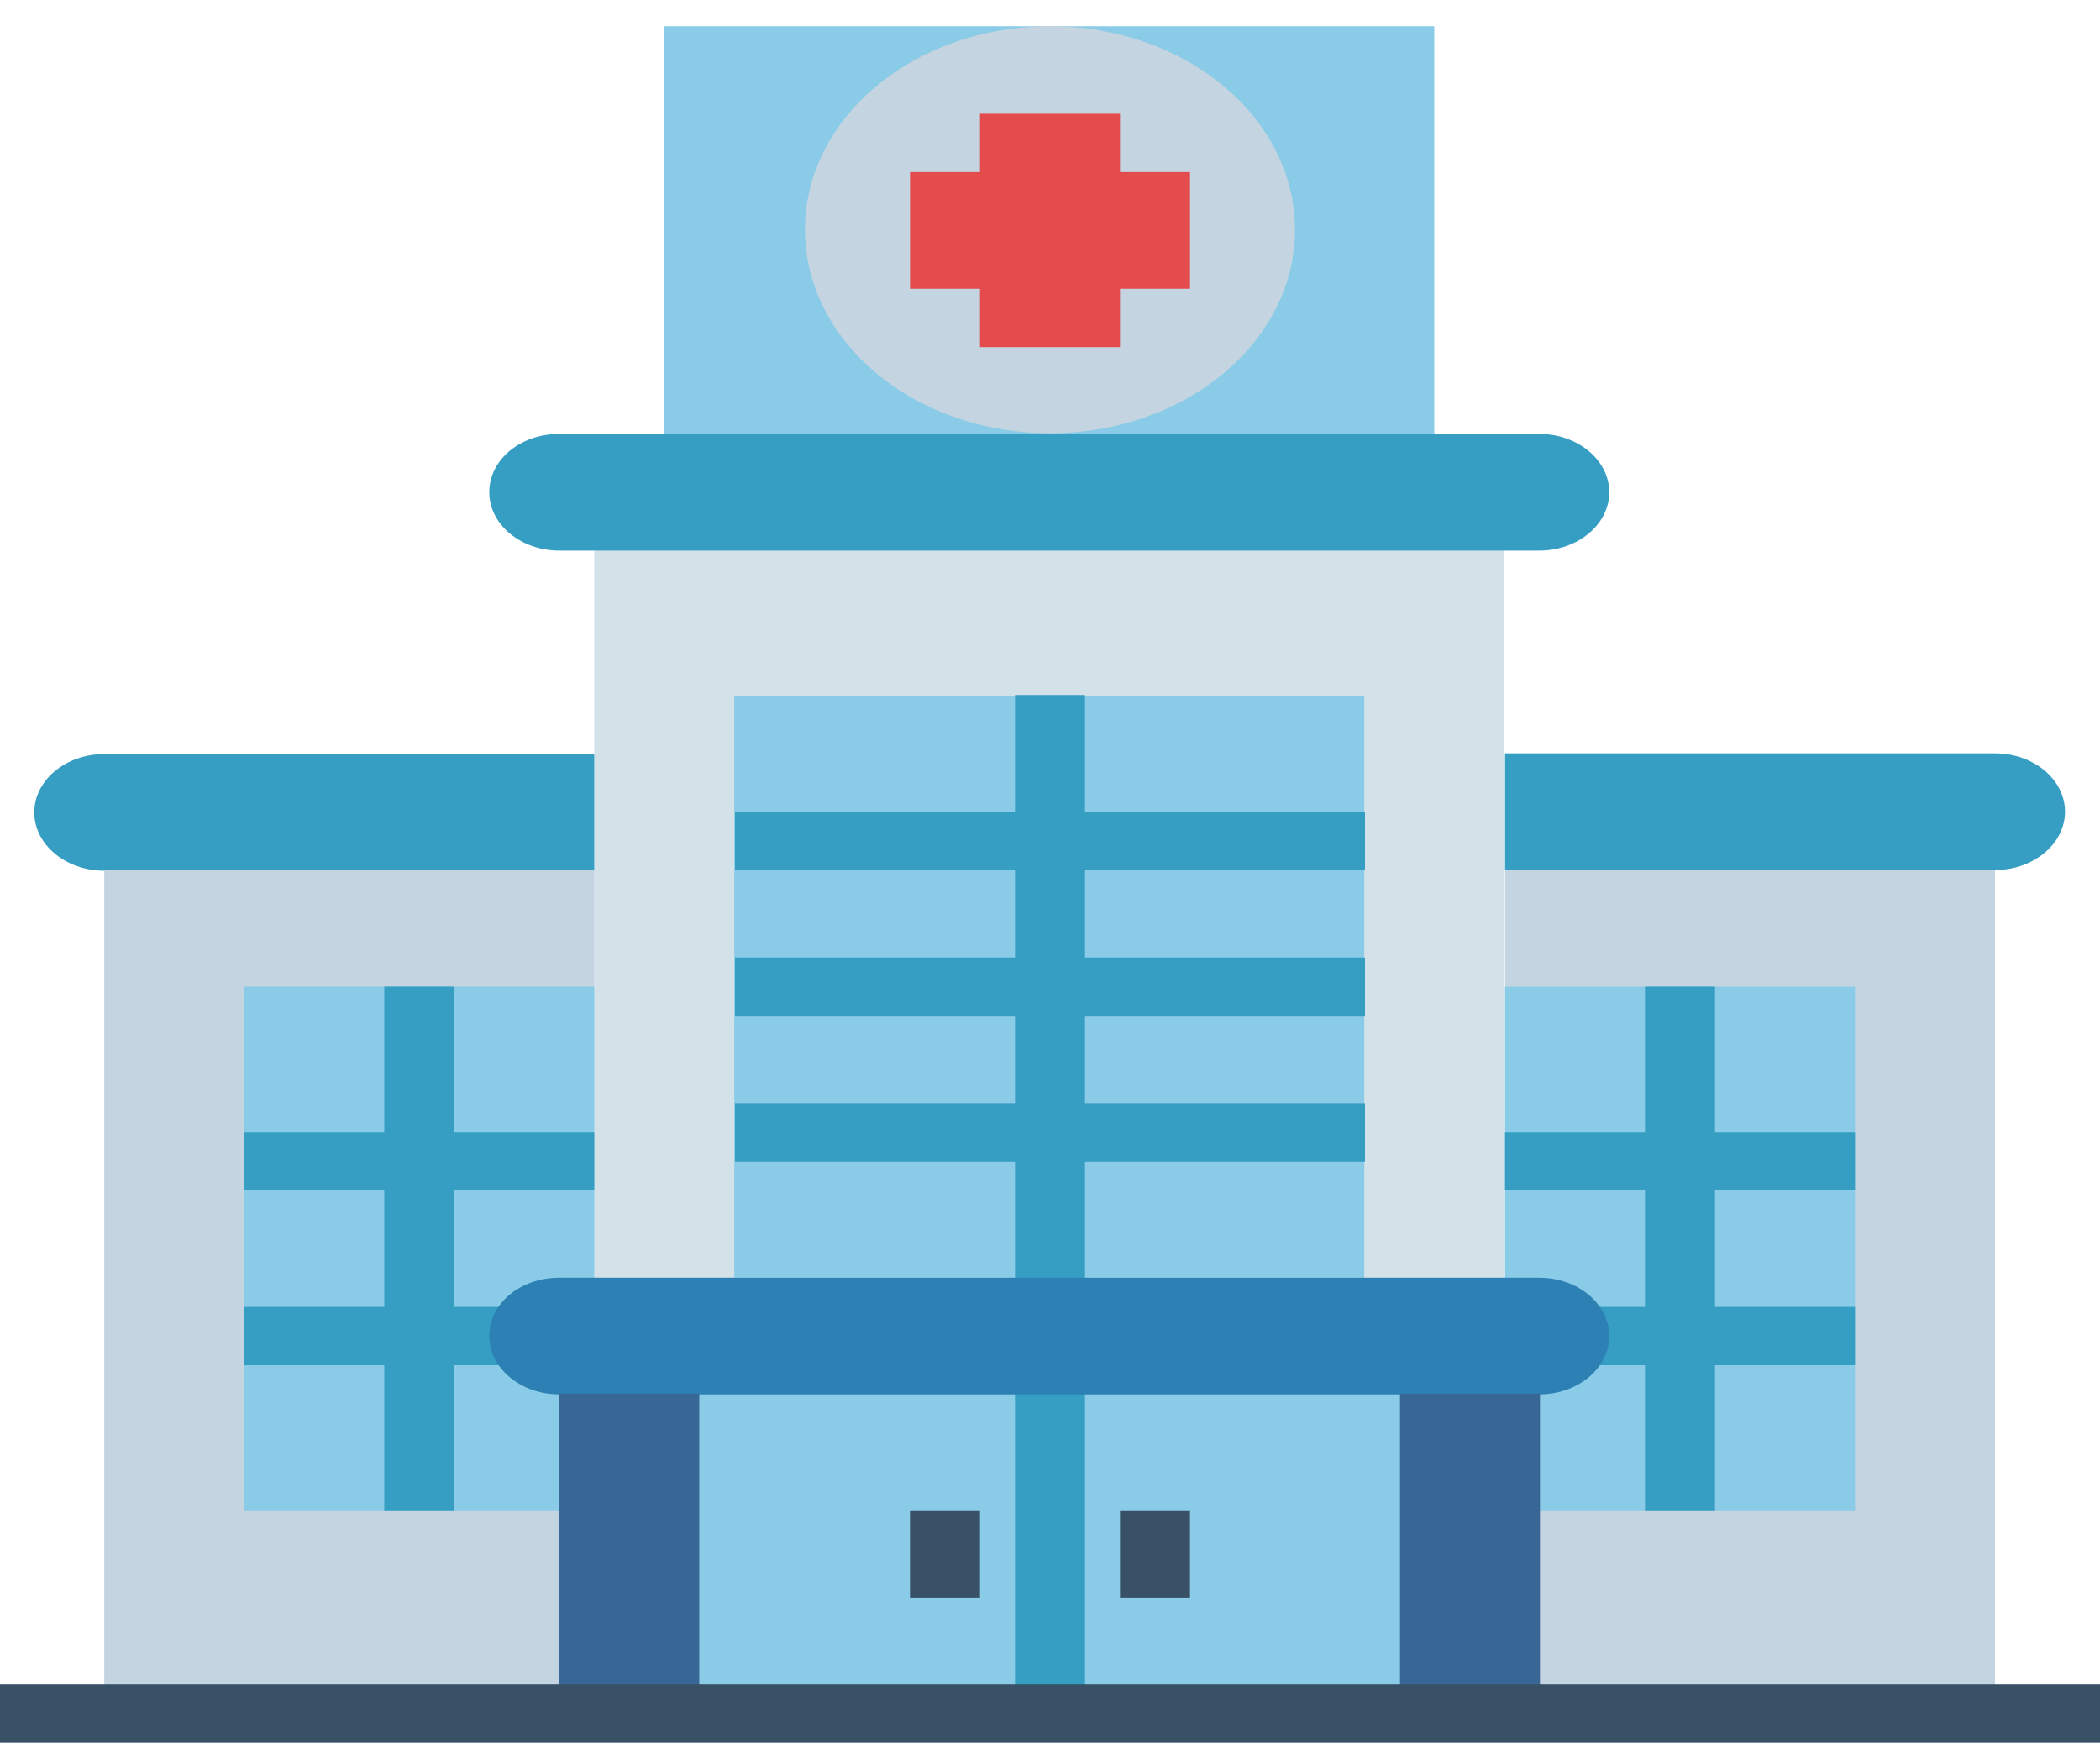 <?xml version="1.0" encoding="utf-8"?>
<!-- Generator: Adobe Illustrator 23.0.1, SVG Export Plug-In . SVG Version: 6.00 Build 0)  -->
<!DOCTYPE svg PUBLIC "-//W3C//DTD SVG 1.1//EN" "http://www.w3.org/Graphics/SVG/1.1/DTD/svg11.dtd">
<svg version="1.1" id="Layer_1" xmlns:x="http://ns.adobe.com/Extensibility/1.0/" xmlns:i="http://ns.adobe.com/AdobeIllustrator/10.0/" xmlns:graph="http://ns.adobe.com/Graphs/1.0/"
	 xmlns="http://www.w3.org/2000/svg" xmlns:xlink="http://www.w3.org/1999/xlink" x="0px" y="0px" viewBox="0 0 288 240"
	 style="enable-background:new 0 0 288 240;" xml:space="preserve">
<style type="text/css">
	.st0{fill:#D3E1E9;}
	.st1{fill:#8ACCE7;}
	.st2{fill:#379EC3;}
	.st3{fill:#C4D4E0;}
	.st4{fill:#E44B4D;}
	.st5{fill:#395166;}
	.st6{fill:#2D80B3;}
	.st7{fill:#396795;}
</style>
<title>illustration 1</title>
<g id="Flat">
	<path class="st0" d="M81.5,75.4h124.8V235H81.5V75.4z"/>
	<path class="st1" d="M81.5,183.1h124.8V235H81.5V183.1z"/>
	<path class="st2" d="M76.7,59.5h134.4c5.3,0,9.6,3.6,9.6,8l0,0c0,4.4-4.3,8-9.6,8H76.7c-5.3,0-9.6-3.6-9.6-8l0,0
		C67.1,63,71.4,59.5,76.7,59.5z"/>
	<path class="st1" d="M91.1,3.6h105.6v55.9H91.1V3.6z"/>
	<ellipse class="st3" cx="144" cy="31.5" rx="33.6" ry="27.9"/>
	<path class="st4" d="M163.2,23.6h-9.6v-8h-19.2v8h-9.6v16h9.6v8h19.2v-8h9.6V23.6z"/>
	<path class="st2" d="M139.2,191.1h9.6V235h-9.6V191.1z"/>
	<path class="st5" d="M124.8,207.1h9.6v12h-9.6V207.1z"/>
	<path class="st5" d="M153.6,207.1h9.6v12h-9.6V207.1z"/>
	<path class="st2" d="M14.3,103.4h67.2l0,0v16l0,0H14.3c-5.3,0-9.6-3.6-9.6-8S9,103.4,14.3,103.4z"/>
	<path class="st3" d="M14.3,119.3h67.2V235H14.3V119.3z"/>
	<path class="st1" d="M33.5,135.3h48v71.8h-48V135.3z"/>
	<path class="st2" d="M273.6,119.3h-67.2l0,0v-16l0,0h67.2c5.3,0,9.6,3.6,9.6,8S278.9,119.3,273.6,119.3z"/>
	<path class="st3" d="M273.6,235h-67.2V119.3h67.2V235z"/>
	<path class="st1" d="M254.4,207.1h-48v-71.8h48V207.1z"/>
	<path class="st2" d="M62.3,135.3h-9.6v19.9H33.5v8h19.2v16H33.5v8h19.2v19.9h9.6v-19.9h19.2v-8H62.3v-16h19.2v-8H62.3V135.3z"/>
	<path class="st2" d="M254.4,163.2v-8h-19.2v-19.9h-9.6v19.9h-19.2v8h19.2v16h-19.2v8h19.2v19.9h9.6v-19.9h19.2v-8h-19.2v-16H254.4z
		"/>
	<path class="st1" d="M100.7,95.4h86.4v79.8h-86.4V95.4z"/>
	<path class="st2" d="M187.2,119.3v-8h-38.4v-16h-9.6v16h-38.4v8h38.4v12h-38.4v8h38.4v12h-38.4v8h38.4v16h9.6v-16h38.4v-8h-38.4
		v-12h38.4v-8h-38.4v-12H187.2z"/>
	<path class="st6" d="M76.7,175.2h134.4c5.3,0,9.6,3.6,9.6,8l0,0c0,4.4-4.3,8-9.6,8H76.7c-5.3,0-9.6-3.6-9.6-8l0,0
		C67.1,178.7,71.4,175.2,76.7,175.2z"/>
	<path class="st7" d="M76.7,191.1h19.2V235H76.7V191.1z"/>
	<path class="st7" d="M192,191.1h19.2V235H192V191.1z"/>
	<path class="st5" d="M-0.1,231H288v8H-0.1V231z"/>
</g>
</svg>
